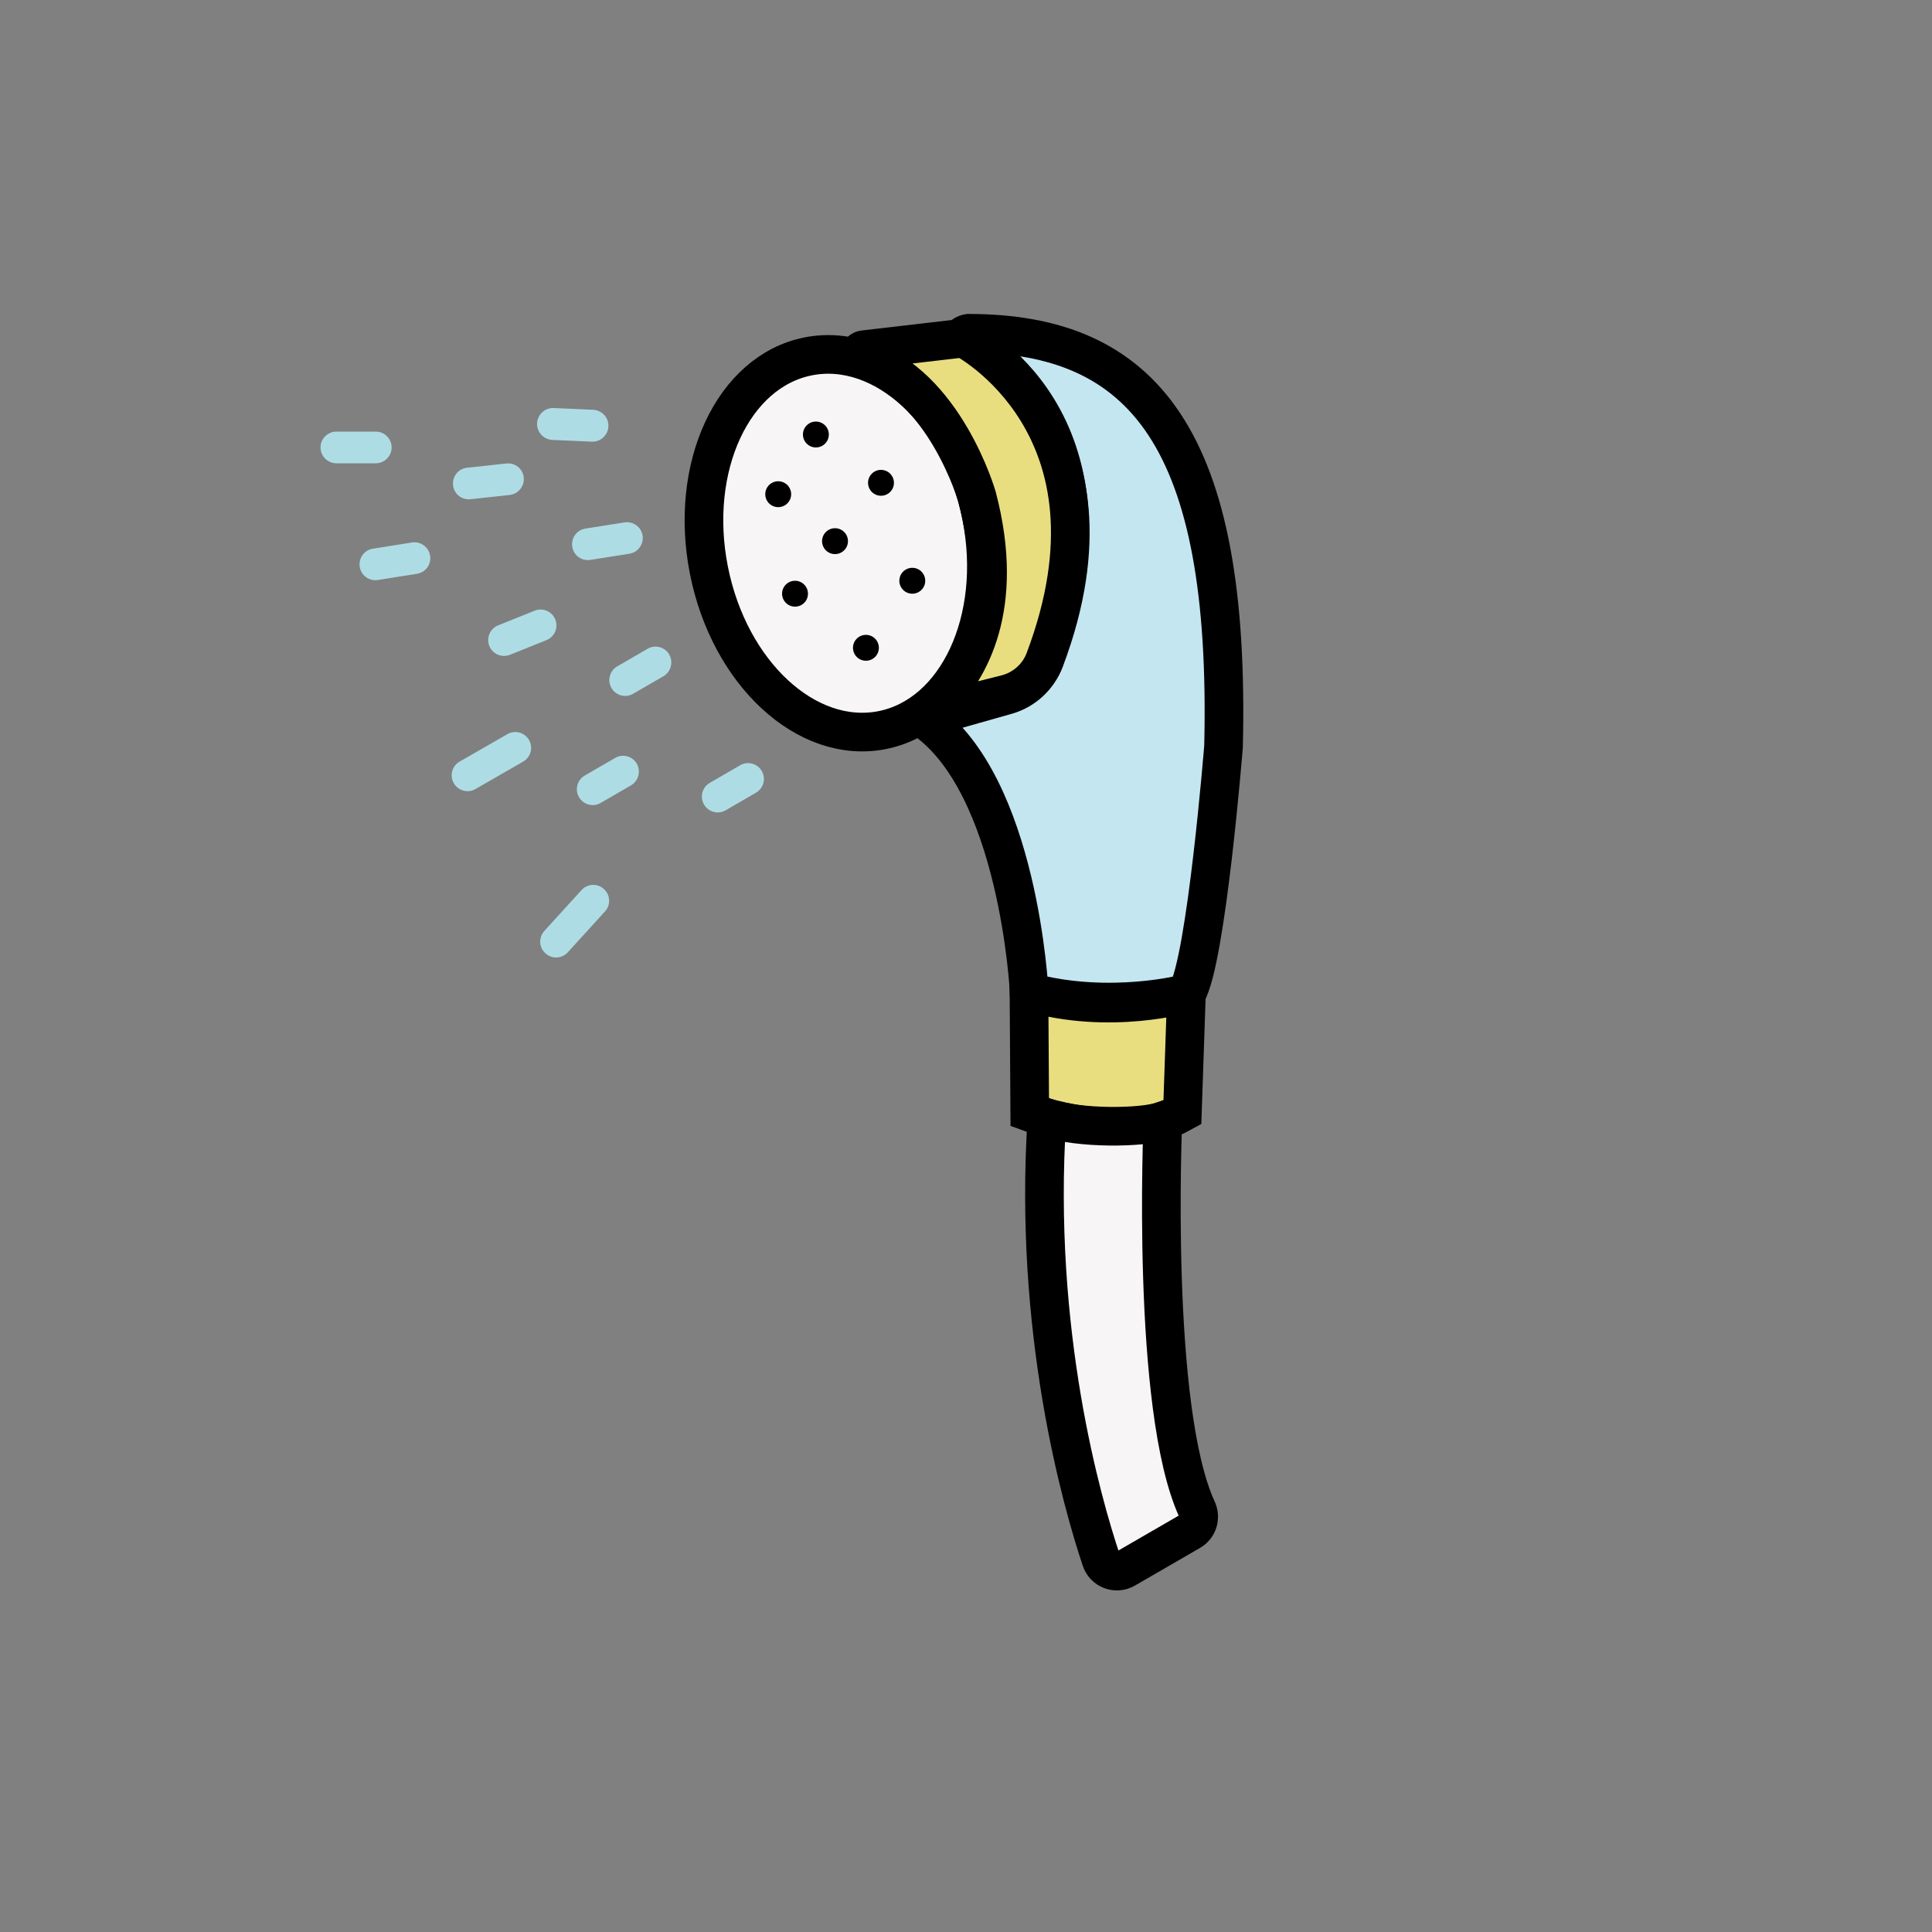 <?xml version="1.0" encoding="utf-8"?>
<!-- Generator: Adobe Illustrator 25.2.0, SVG Export Plug-In . SVG Version: 6.00 Build 0)  -->
<svg version="1.1" id="圖層_1" xmlns="http://www.w3.org/2000/svg" xmlns:xlink="http://www.w3.org/1999/xlink" x="0px" y="0px"
	 viewBox="0 0 100 100" style="enable-background:new 0 0 100 100;" xml:space="preserve">
<rect x="0" y="0" width="100" height="100" fill="#808080" stroke="none"/>
<style type="text/css">
	.st0{stroke:#FFFFFF;stroke-miterlimit:10;}
	.st1{fill:#E94925;stroke:#040000;stroke-width:2;stroke-miterlimit:10;}
	.st2{fill:#C1E4EF;stroke:#040000;stroke-width:2;stroke-miterlimit:10;}
	.st3{fill:#FFFFFF;}
	.st4{fill:#7A524B;}
	.st5{fill:#5F4641;}
	.st6{fill:#F6E9BA;}
	.st7{fill:#2C3C50;}
	.st8{fill:#ECC644;stroke:#000000;stroke-miterlimit:10;}
	.st9{fill:#DA4E6E;stroke:#000000;stroke-miterlimit:10;}
	.st10{fill:none;stroke:#000000;stroke-miterlimit:10;}
	.st11{fill:#FFFFFF;stroke:#000000;stroke-miterlimit:10;}
	.st12{fill:#6A4B2E;stroke:#000000;stroke-width:2;stroke-miterlimit:10;}
	.st13{fill:#E22925;stroke:#000000;stroke-width:2;stroke-miterlimit:10;}
	.st14{fill:#6F401E;stroke:#000000;stroke-width:2;stroke-miterlimit:10;}
	.st15{fill:none;stroke:#040000;stroke-width:2;stroke-miterlimit:10;}
	.st16{fill:#040000;stroke:#040000;stroke-miterlimit:10;}
	.st17{fill:#906526;stroke:#000000;stroke-width:2;stroke-miterlimit:10;}
	.st18{fill:#D3AF7C;stroke:#000000;stroke-width:2;stroke-miterlimit:10;}
	.st19{stroke:#000000;stroke-miterlimit:10;}
	.st20{fill:none;stroke:#000000;stroke-width:2;stroke-miterlimit:10;}
	.st21{fill:#F1DBBD;stroke:#000000;stroke-width:2;stroke-miterlimit:10;}
	.st22{fill:#ECA368;stroke:#000000;stroke-width:2;stroke-miterlimit:10;}
	.st23{fill:none;stroke:#FFFFFF;stroke-width:0.5;stroke-miterlimit:10;}
	.st24{fill:#ECED81;stroke:#000000;stroke-miterlimit:10;}
	.st25{fill:#EB5A41;stroke:#000000;stroke-miterlimit:10;}
	.st26{fill:#EE7C62;stroke:#000000;stroke-miterlimit:10;}
	.st27{fill:none;stroke:#C55643;stroke-width:0.5;stroke-miterlimit:10;}
	.st28{fill:#040000;}
	.st29{fill:#ECED81;stroke:#000000;stroke-width:2;stroke-miterlimit:10;}
	.st30{fill:#B33F2D;}
	.st31{fill:#FFFFFF;stroke:#000000;stroke-width:2;stroke-miterlimit:10;}
	.st32{fill:#BB8682;stroke:#000000;stroke-miterlimit:10;}
	.st33{fill:none;stroke:#040000;stroke-width:0.5;stroke-miterlimit:10;}
	.st34{fill:#B5B5B5;stroke:#000000;stroke-width:2;stroke-miterlimit:10;}
	.st35{fill:#FFFFFF;stroke:#040000;stroke-width:2;stroke-miterlimit:10;}
	.st36{fill:#E73483;stroke:#040000;stroke-width:2;stroke-miterlimit:10;}
	.st37{fill:#DBA8CC;stroke:#040000;stroke-width:2;stroke-miterlimit:10;}
	.st38{fill:#814537;stroke:#040000;stroke-width:2;stroke-miterlimit:10;}
	.st39{fill:#D54426;stroke:#040000;stroke-width:2;stroke-miterlimit:10;}
	.st40{fill:#C68A6B;}
	.st41{fill:#B44522;}
	.st42{fill:#643219;stroke:#000000;stroke-width:2;stroke-miterlimit:10;}
	.st43{fill:#423052;stroke:#000000;stroke-width:2;stroke-miterlimit:10;}
	.st44{fill:#6A567A;}
	.st45{fill:#8C709A;stroke:#000000;stroke-width:2;stroke-miterlimit:10;}
	.st46{fill:#9E87AD;}
	.st47{fill:#645293;stroke:#000000;stroke-width:2;stroke-miterlimit:10;}
	.st48{fill:#8B81B1;}
	.st49{fill:#533B62;stroke:#000000;stroke-width:2;stroke-miterlimit:10;}
	.st50{fill:#3E9C41;stroke:#000000;stroke-width:2;stroke-miterlimit:10;}
	.st51{fill:#81B14A;stroke:#000000;stroke-width:2;stroke-miterlimit:10;}
	.st52{fill:#55A284;stroke:#000000;stroke-width:2;stroke-miterlimit:10;}
	.st53{fill:#F0BE7F;stroke:#000000;stroke-width:2;stroke-miterlimit:10;}
	.st54{fill:none;stroke:#DE7860;stroke-width:2;stroke-miterlimit:10;}
	.st55{fill:url(#SVGID_1_);stroke:#000000;stroke-width:2;stroke-miterlimit:10;}
	.st56{fill:url(#SVGID_2_);stroke:#000000;stroke-width:2;stroke-miterlimit:10;}
	.st57{fill:url(#SVGID_3_);stroke:#000000;stroke-width:2;stroke-miterlimit:10;}
	.st58{fill:#FDF4EA;stroke:#040000;stroke-width:2;stroke-miterlimit:10;}
	.st59{fill:none;stroke:#C29C93;stroke-width:2;stroke-miterlimit:10;}
	.st60{fill:#392D4B;stroke:#000000;stroke-width:2;stroke-miterlimit:10;}
	.st61{fill:#685A7C;}
	.st62{fill:#65AD66;stroke:#040000;stroke-width:2;stroke-miterlimit:10;}
	.st63{fill:#94CC93;stroke:#040000;stroke-width:2;stroke-miterlimit:10;}
	.st64{fill:#DB655F;stroke:#000000;stroke-width:2;stroke-miterlimit:10;}
	.st65{fill:#D24F30;stroke:#000000;stroke-width:2;stroke-miterlimit:10;}
	.st66{fill:#EAB934;stroke:#000000;stroke-width:2;stroke-miterlimit:10;}
	.st67{fill:#F0EDE1;}
	.st68{fill:#F4CADE;}
	.st69{fill:#D9AE58;stroke:#040000;stroke-width:2;stroke-miterlimit:10;}
	.st70{fill:#F4E2C2;}
	.st71{fill:#F1DFC0;stroke:#040000;stroke-miterlimit:10;}
	.st72{fill:#C4E6F1;stroke:#000000;stroke-width:2;stroke-miterlimit:10;}
	.st73{fill:#E8DE80;stroke:#000000;stroke-width:2;stroke-miterlimit:10;}
	.st74{fill:#F7F5F5;stroke:#000000;stroke-width:2;stroke-miterlimit:10;}
	.st75{fill:#AEDCE5;}
	.st76{fill:#D7B995;}
	.st77{fill:#E55F7B;stroke:#000000;stroke-width:2;stroke-miterlimit:10;}
	.st78{fill:none;stroke:#FFFFFF;stroke-miterlimit:10;}
	.st79{fill:#FFFFFF;stroke:#FFFFFF;stroke-miterlimit:10;}
	.st80{fill:none;stroke:#FFFFFF;stroke-width:0.75;stroke-miterlimit:10;}
	.st81{fill:#DBA8CC;}
	.st82{fill:none;stroke:#040000;stroke-miterlimit:10;}
	.st83{fill:none;stroke:#FFFFFF;stroke-width:2;stroke-miterlimit:10;}
</style>
<g>
	<path class="st72" d="M49.94,17.54c0,0,8.64,4.08,4.11,16.63c-0.32,0.88-1.04,1.55-1.94,1.81l-4.31,1.22
		c4.95,3.4,5.47,14.15,5.47,14.15c4.19,1.12,8.15,0.07,8.15,0.07c1.02-1.68,1.91-12.79,1.91-12.79c0.38-15.91-4.13-21.38-13.2-21.38
		C50.13,17.25,49.65,17.33,49.94,17.54z"/>
	<path class="st73" d="M53.3,57.58c0,0,4.74,1.77,7.9,0l0.21-6.16c0,0-3.96,1.17-8.15-0.07L53.3,57.58z"/>
	<ellipse transform="matrix(0.981 -0.194 0.194 0.981 -4.626 9.03)" class="st74" cx="43.75" cy="28.11" rx="7.19" ry="9.86"/>
	<path class="st73" d="M44.71,18.1l5.16-0.6c0,0,8.78,4.51,4.21,16.64c-0.33,0.89-1.09,1.56-2.01,1.79l-3.06,0.77
		c-0.33,0.08-0.57-0.31-0.33-0.56c1.4-1.43,3.42-4.63,1.89-10.43c0,0-1.67-5.81-5.89-7.12C44.4,18.52,44.43,18.13,44.71,18.1z"/>
	<path class="st74" d="M54.19,57.86c1.66,0.57,4.93,0.53,6,0.16c0,0-0.65,14.86,1.77,20.11c0.19,0.41,0.05,0.89-0.34,1.12
		l-3.37,1.95c-0.48,0.28-1.09,0.05-1.26-0.48C56.02,77.82,53.46,68.94,54.19,57.86z"/>
	<circle cx="42.23" cy="22.49" r="0.67"/>
	<circle cx="45.6" cy="24.99" r="0.67"/>
	<circle cx="40.28" cy="25.58" r="0.67"/>
	<circle cx="43.22" cy="28.01" r="0.67"/>
	<circle cx="47.22" cy="30.06" r="0.67"/>
	<circle cx="44.82" cy="33.53" r="0.67"/>
	<circle cx="41.15" cy="30.73" r="0.67"/>
	<path class="st75" d="M19.45,23.98h-2.04c-0.45,0-0.82-0.37-0.82-0.82v0c0-0.45,0.37-0.82,0.82-0.82h2.04
		c0.45,0,0.82,0.37,0.82,0.82v0C20.27,23.61,19.9,23.98,19.45,23.98z"/>
	<path class="st75" d="M26.38,25.62l-2.03,0.22c-0.45,0.05-0.86-0.28-0.9-0.73v0c-0.05-0.45,0.28-0.86,0.73-0.9l2.03-0.22
		c0.45-0.05,0.86,0.28,0.9,0.73l0,0C27.15,25.16,26.83,25.57,26.38,25.62z"/>
	<path class="st75" d="M28.29,33.13l-1.89,0.76c-0.42,0.17-0.9-0.03-1.07-0.45l0,0c-0.17-0.42,0.03-0.9,0.45-1.07l1.89-0.76
		c0.42-0.17,0.9,0.03,1.07,0.45v0C28.91,32.48,28.71,32.96,28.29,33.13z"/>
	<path class="st75" d="M27.08,39.42l-2.47,1.42c-0.39,0.23-0.9,0.09-1.12-0.3l0,0c-0.23-0.39-0.09-0.9,0.3-1.12l2.47-1.42
		c0.39-0.23,0.9-0.09,1.12,0.3l0,0C27.61,38.69,27.47,39.19,27.08,39.42z"/>
	<path class="st75" d="M28.18,48.18l1.92-2.11c0.31-0.34,0.83-0.36,1.16-0.05h0c0.34,0.31,0.36,0.83,0.05,1.16l-1.92,2.11
		c-0.31,0.34-0.83,0.36-1.16,0.05h0C27.89,49.04,27.87,48.52,28.18,48.18z"/>
	<path class="st75" d="M32.66,40.65l-1.57,0.91c-0.39,0.23-0.9,0.09-1.12-0.3l0,0c-0.23-0.39-0.09-0.9,0.3-1.12l1.57-0.91
		c0.39-0.23,0.9-0.09,1.12,0.3h0C33.18,39.92,33.05,40.42,32.66,40.65z"/>
	<path class="st75" d="M34.34,35l-1.57,0.91c-0.39,0.23-0.9,0.09-1.12-0.3v0c-0.23-0.39-0.09-0.9,0.3-1.12l1.57-0.91
		c0.39-0.23,0.9-0.09,1.12,0.3h0C34.86,34.27,34.73,34.77,34.34,35z"/>
	<path class="st75" d="M39.13,41.03l-1.57,0.91c-0.39,0.23-0.9,0.09-1.12-0.3h0c-0.23-0.39-0.09-0.9,0.3-1.12l1.57-0.91
		c0.39-0.23,0.9-0.09,1.12,0.3v0C39.66,40.3,39.52,40.8,39.13,41.03z"/>
	<path class="st75" d="M30.63,22.86l-2.04-0.09c-0.45-0.02-0.81-0.4-0.79-0.86v0c0.02-0.45,0.4-0.81,0.86-0.79l2.04,0.09
		c0.45,0.02,0.81,0.4,0.79,0.86v0C31.47,22.53,31.08,22.88,30.63,22.86z"/>
	<path class="st75" d="M21.58,29.7l-2.02,0.32c-0.45,0.07-0.87-0.23-0.94-0.68v0c-0.07-0.45,0.23-0.87,0.68-0.94l2.02-0.32
		c0.45-0.07,0.87,0.23,0.94,0.68v0C22.34,29.21,22.03,29.63,21.58,29.7z"/>
	<path class="st75" d="M32.58,28.66l-2.02,0.32c-0.45,0.07-0.87-0.23-0.94-0.68v0c-0.07-0.45,0.23-0.87,0.68-0.94l2.02-0.32
		c0.45-0.07,0.87,0.23,0.94,0.68v0C33.33,28.17,33.02,28.59,32.58,28.66z"/>
</g>
</svg>

